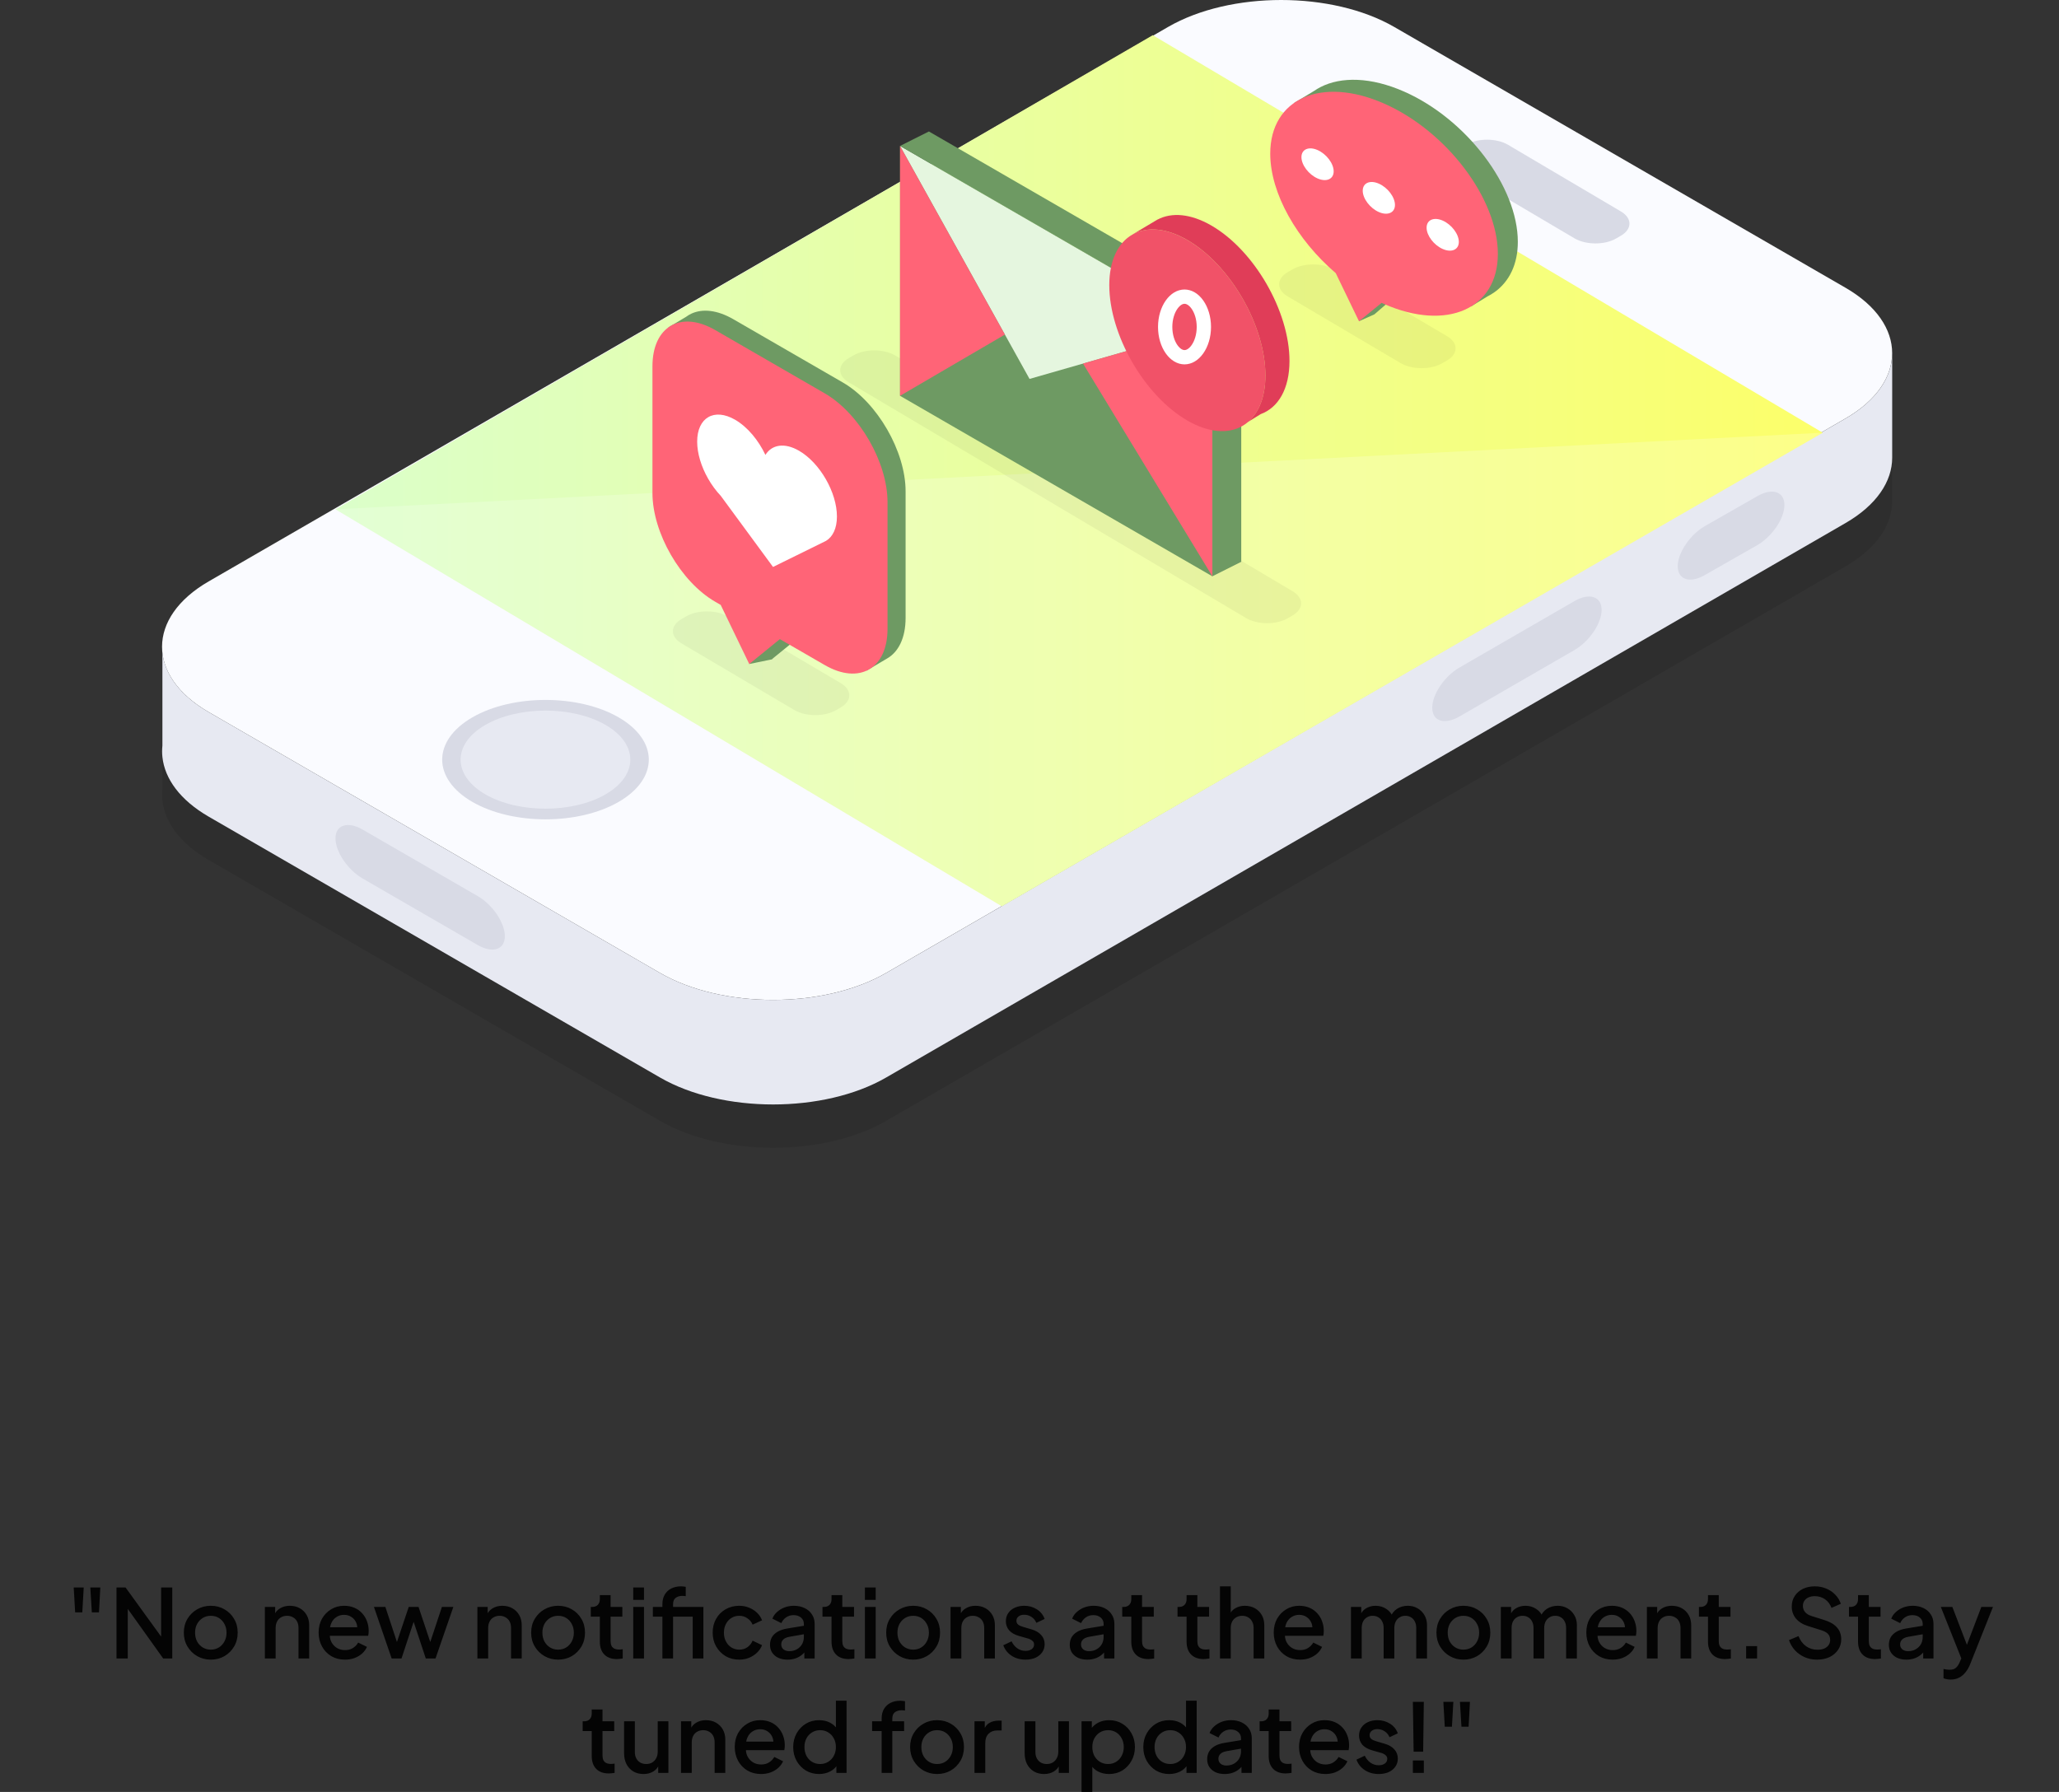 <svg width="432" height="376" viewBox="0 0 432 376" fill="none" xmlns="http://www.w3.org/2000/svg">
<rect x="0" y="0" width="432" height="376" fill="#333333" stroke="none"/>
<path opacity="0.1" d="M397.001 83.19C397.001 78.219 393.739 73.248 387.215 69.477L292.528 14.753C279.48 7.211 258.127 7.211 245.078 14.753L241.979 16.543L241.867 16.477L182.958 50.656L43.791 131.089C36.741 135.165 33.508 140.639 34.076 146.002C34.076 146 34.075 145.995 34.075 145.993V165.55C33.992 166.343 33.992 167.138 34.075 167.932V167.934C34.556 172.5 37.79 176.983 43.791 180.452L138.478 235.182C151.525 242.726 172.879 242.726 185.927 235.183L387.216 118.842C393.74 115.07 397.002 110.101 397.002 105.129L397.001 83.19ZM38.053 154.065C38.163 154.182 38.275 154.299 38.391 154.415C38.276 154.299 38.164 154.182 38.053 154.065ZM36.184 151.697C36.233 151.773 36.28 151.847 36.331 151.921C36.279 151.847 36.232 151.773 36.184 151.697ZM37.353 153.272C37.443 153.382 37.535 153.49 37.63 153.597C37.536 153.49 37.444 153.382 37.353 153.272ZM38.827 154.848C38.957 154.972 39.092 155.096 39.227 155.219C39.092 155.096 38.957 154.971 38.827 154.848ZM40.596 156.372C40.775 156.51 40.96 156.647 41.147 156.785C40.96 156.648 40.774 156.511 40.596 156.372ZM41.586 157.108C41.807 157.263 42.038 157.414 42.269 157.566C42.038 157.415 41.808 157.263 41.586 157.108Z" fill="#070707"/>
<path d="M43.786 149.419C30.738 141.876 30.738 129.535 43.786 121.994L245.073 5.656C258.121 -1.885 279.474 -1.885 292.524 5.656L387.21 60.381C400.258 67.923 400.258 80.264 387.21 87.806L185.922 204.15C172.873 211.69 151.519 211.69 138.472 204.147L43.786 149.419Z" fill="#FAFBFF"/>
<path d="M397.002 74.096C397.002 79.066 393.739 84.037 387.215 87.808L185.927 204.153C172.878 211.693 151.525 211.693 138.478 204.15L43.791 149.421C37.789 145.952 34.555 141.466 34.075 136.901V156.457C33.992 157.251 33.992 158.045 34.075 158.839V158.842C34.555 163.407 37.789 167.891 43.791 171.361L138.478 226.089C151.525 233.633 172.878 233.633 185.927 226.091L387.215 109.749C393.739 105.977 397.002 101.008 397.002 96.037V74.096Z" fill="#E7E9F2"/>
<path d="M70.389 106.871L241.867 7.382L382.432 90.794L210.205 190.163L70.389 106.871Z" fill="url(#paint0_linear_38_14132)"/>
<path d="M99.106 168.262C90.666 163.384 90.666 155.401 99.106 150.523C107.546 145.646 121.357 145.646 129.797 150.523C138.238 155.401 138.238 163.384 129.797 168.262C121.357 173.141 107.546 173.141 99.106 168.262Z" fill="#D8DAE5"/>
<path d="M101.836 166.679C94.904 162.669 94.904 156.114 101.836 152.107C108.77 148.102 120.115 148.102 127.049 152.107C133.981 156.114 133.981 162.669 127.049 166.679C120.115 170.688 108.77 170.688 101.836 166.679Z" fill="#E7E9F2"/>
<path d="M76.083 174.069C72.952 172.259 70.389 173.089 70.389 175.912C70.389 178.736 72.952 182.526 76.083 184.336L100.229 198.292C103.36 200.102 105.922 199.274 105.922 196.449C105.922 193.626 103.36 189.835 100.229 188.025L76.083 174.069Z" fill="#D8DAE5"/>
<path d="M330.34 126.126C333.473 124.316 336.035 125.145 336.035 127.969C336.035 130.792 333.473 134.584 330.34 136.394L306.194 150.349C303.064 152.16 300.502 151.329 300.502 148.506C300.502 145.682 303.064 141.892 306.194 140.081L330.34 126.126Z" fill="#D8DAE5"/>
<path d="M368.696 104.117C371.827 102.307 374.39 103.136 374.39 105.96C374.39 108.784 371.827 112.577 368.696 114.386L357.701 120.661C354.57 122.471 352.007 121.642 352.007 118.817C352.007 115.995 354.57 112.204 357.701 110.393L368.696 104.117Z" fill="#D8DAE5"/>
<path d="M316.402 30.382C314.008 28.969 310.082 28.951 307.676 30.343L306.677 30.919C304.271 32.311 304.26 34.605 306.654 36.018L330.341 50.006C332.736 51.42 336.661 51.438 339.067 50.047L340.066 49.47C342.473 48.079 342.484 45.785 340.089 44.372L316.402 30.382Z" fill="#D8DAE5"/>
<path opacity="0.2" d="M70.389 106.869L382.432 90.792L210.205 190.161L70.389 106.869Z" fill="white"/>
<path opacity="0.05" d="M152.72 129.357C150.327 127.943 146.4 127.926 143.994 129.318L142.995 129.894C140.588 131.285 140.578 133.58 142.971 134.994L166.659 148.982C169.053 150.397 172.98 150.414 175.386 149.024L176.385 148.446C178.792 147.055 178.802 144.76 176.408 143.348L152.72 129.357Z" fill="#070707"/>
<path d="M176.831 80.254L153.854 66.976C150.511 65.044 147.449 64.736 145.117 65.785C144.688 65.98 144.283 66.222 143.904 66.507L140.237 68.689L141.262 70.466C140.886 71.659 140.682 73.039 140.682 74.59V101.145C140.682 109.52 146.61 119.796 153.854 123.984L155.002 124.648L161.907 138.359L168.333 133.136L176.83 137.264C178.178 138.042 179.481 138.558 180.706 138.826L181.802 140.723L186.09 138.192C188.503 136.823 190.004 133.864 190.004 129.651V103.093C190.004 94.719 184.078 84.441 176.831 80.254Z" fill="#6E9A63"/>
<path d="M157.189 139.331L161.909 138.36L163.53 136.26L160.358 133.879L157.189 139.331Z" fill="#6E9A63"/>
<path d="M173.041 82.538L150.064 69.26C142.819 65.074 136.891 68.499 136.891 76.874V103.431C136.891 111.804 142.819 122.081 150.064 126.268L151.213 126.932L157.201 139.332L163.624 134.108L173.042 139.55C180.289 143.738 186.214 140.312 186.214 131.939V105.379C186.213 97.003 180.288 86.726 173.041 82.538Z" fill="#FF6477"/>
<path d="M175.597 108.376C175.597 103.317 172.017 97.107 167.64 94.577C164.587 92.812 161.924 93.291 160.593 95.456C159.138 92.372 156.827 89.573 154.23 88.072C149.853 85.542 146.273 87.612 146.273 92.671C146.273 95.157 147.141 97.92 148.541 100.388H148.539L148.541 100.391C149.297 101.725 150.208 102.97 151.223 104.042L162.188 118.963L172.919 113.681C173.046 113.625 173.174 113.568 173.293 113.498L173.305 113.491H173.302C174.719 112.646 175.597 110.878 175.597 108.376Z" fill="white"/>
<path opacity="0.05" d="M279.918 56.554C277.525 55.141 273.598 55.123 271.192 56.515L270.192 57.092C267.787 58.484 267.775 60.779 270.169 62.191L293.857 76.18C296.251 77.593 300.178 77.611 302.583 76.22L303.581 75.642C305.989 74.252 306 71.958 303.605 70.544L279.918 56.554Z" fill="#070707"/>
<path d="M318.456 50.746C318.457 39.183 307.71 24.99 294.576 19.207C287.652 16.157 281.394 16.033 277.024 18.29L277.023 18.288L277.011 18.296C276.578 18.52 276.165 18.771 275.771 19.043L271.482 21.623L272.411 22.69C271.311 24.616 270.699 26.971 270.699 29.718C270.699 38.097 276.341 47.855 284.445 54.796L286.22 58.96L285.129 67.407L288.366 65.958L294.068 61.026C294.238 61.104 294.407 61.185 294.576 61.262C299.506 63.432 304.097 64.121 307.912 63.522L308.605 64.32L312.087 62.198C312.632 61.919 313.149 61.606 313.633 61.255L313.647 61.247C316.661 59.052 318.456 55.469 318.456 50.746Z" fill="#6E9A63"/>
<path d="M290.389 21.726C277.256 15.943 266.511 20.673 266.511 32.239C266.511 40.619 272.154 50.378 280.258 57.317L285.131 67.41L289.881 63.546C290.05 63.623 290.218 63.705 290.389 63.781C303.522 69.563 314.266 64.831 314.266 53.267C314.269 41.704 303.522 27.511 290.389 21.726Z" fill="#FF6477"/>
<path d="M289.297 38.535C287.438 37.716 285.915 38.386 285.915 40.025C285.915 41.662 287.438 43.673 289.297 44.493C291.158 45.31 292.679 44.64 292.679 43.003C292.68 41.364 291.158 39.354 289.297 38.535Z" fill="white"/>
<path d="M276.437 31.483C274.578 30.664 273.056 31.334 273.056 32.972C273.056 34.611 274.578 36.621 276.437 37.44C278.298 38.259 279.818 37.589 279.818 35.95C279.821 34.312 278.299 32.302 276.437 31.483Z" fill="white"/>
<path d="M302.698 46.288C300.836 45.47 299.315 46.14 299.315 47.779C299.315 49.416 300.837 51.426 302.698 52.245C304.557 53.065 306.079 52.395 306.079 50.757C306.08 49.119 304.558 47.108 302.698 46.288Z" fill="white"/>
<path opacity="0.05" d="M187.827 74.591C185.434 73.178 181.506 73.16 179.1 74.552L178.101 75.129C175.695 76.521 175.684 78.815 178.078 80.228L261.448 129.69C263.841 131.105 267.767 131.123 270.174 129.732L271.171 129.154C273.579 127.763 273.59 125.469 271.194 124.055L187.827 74.591Z" fill="#070707"/>
<path d="M188.838 30.628V83.055L254.367 120.926V68.497L188.838 30.628Z" fill="#6E9A63"/>
<path d="M188.838 30.628L216.008 79.508L254.367 68.497L188.838 30.628Z" fill="#E5F6DF"/>
<path d="M188.838 83.055L210.836 70.203L188.838 30.628V83.055Z" fill="#FF6477"/>
<path d="M254.362 68.495V120.924L227.226 76.284L254.362 68.495Z" fill="#FF6477"/>
<path d="M188.834 30.622L194.897 27.588L260.426 65.457V117.885L254.364 120.921V68.491L188.834 30.622Z" fill="#6E9A63"/>
<path d="M249.121 50.367C240.109 45.157 232.739 49.417 232.739 59.834C232.739 70.251 240.109 83.035 249.121 88.243C258.129 93.45 265.502 89.189 265.502 78.774C265.502 68.358 258.131 55.575 249.121 50.367Z" fill="#F15268"/>
<path d="M237.351 49.355L237.358 49.364C237.398 49.338 237.435 49.306 237.476 49.281L237.351 49.355Z" fill="#E03D58"/>
<path d="M259.825 89.77L259.834 89.782L259.939 89.717C259.899 89.733 259.864 89.754 259.825 89.77Z" fill="#E03D58"/>
<path d="M254.165 47.325C249.8 44.801 245.828 44.517 242.884 46.063L242.877 46.051L242.763 46.12C242.63 46.192 242.504 46.272 242.376 46.351L237.597 49.208C240.562 47.525 244.634 47.77 249.114 50.36C258.123 55.569 265.495 68.352 265.495 78.768C265.495 83.274 264.11 86.623 261.815 88.556L264.51 86.894C268.187 85.54 270.548 81.622 270.548 75.733C270.548 65.319 263.177 52.535 254.165 47.325Z" fill="#E03D58"/>
<path d="M252.823 73.062C252.82 73.832 252.381 74.262 251.834 74.056L251.658 73.988L251.657 75.852C251.654 76.612 251.232 77.025 250.685 76.8C250.141 76.573 249.719 75.822 249.72 75.08L249.722 73.257L244.209 71.175L244.191 71.168L244.174 71.162C243.961 71.082 243.751 70.935 243.575 70.668C243.135 70.082 243.082 69.31 243.417 68.897L249.947 60.14C249.964 60.144 249.964 60.12 249.982 60.1C250 60.081 250.018 60.06 250.036 60.016C250.089 60.003 250.107 59.983 250.124 59.964C250.142 59.943 250.178 59.926 250.195 59.906C250.23 59.889 250.248 59.87 250.301 59.881C250.318 59.837 250.336 59.816 250.371 59.824C250.389 59.804 250.424 59.812 250.478 59.8C250.496 59.804 250.53 59.812 250.549 59.791C250.583 59.798 250.636 59.81 250.671 59.818C250.671 59.818 250.69 59.822 250.707 59.826C250.725 59.829 250.725 59.829 250.742 59.834C250.778 59.841 250.832 59.852 250.849 59.857C250.884 59.889 250.902 59.893 250.937 59.901C250.953 59.929 251.007 59.941 251.043 59.973C251.06 59.977 251.096 60.009 251.114 60.012C251.149 60.069 251.184 60.1 251.201 60.13C251.236 60.162 251.253 60.19 251.29 60.223C251.29 60.223 251.307 60.226 251.307 60.25C251.325 60.254 251.362 60.286 251.362 60.311C251.396 60.367 251.414 60.396 251.433 60.425C251.449 60.453 251.466 60.506 251.484 60.534C251.501 60.562 251.519 60.591 251.555 60.672C251.555 60.697 251.572 60.75 251.59 60.779C251.608 60.832 251.608 60.856 251.626 60.934C251.626 60.959 251.643 61.011 251.643 61.036C251.661 61.089 251.661 61.114 251.661 61.187C251.661 61.236 251.678 61.264 251.678 61.314C251.678 61.338 251.678 61.362 251.678 61.387L251.664 71.293L251.839 71.354C252.385 71.543 252.824 72.316 252.823 73.062ZM249.732 64.696L246.218 69.402L249.724 70.62L249.732 64.696Z" fill="#F15268"/>
<path d="M252.583 68.602C252.583 70.497 252.036 72.15 251.23 73.29C250.421 74.433 249.442 74.957 248.524 74.957C247.606 74.957 246.627 74.433 245.818 73.29C245.012 72.15 244.466 70.497 244.466 68.602C244.466 66.706 245.012 65.053 245.818 63.913C246.627 62.77 247.606 62.246 248.524 62.246C249.442 62.246 250.421 62.77 251.23 63.913C252.036 65.053 252.583 66.706 252.583 68.602Z" stroke="white" stroke-width="3"/>
<path d="M15.767 338.32L15.467 333.1H17.567L17.267 338.32H15.767ZM19.267 338.32L18.947 333.1H21.047L20.767 338.32H19.267ZM24.444 348V333.1H26.344L34.704 344.64L33.804 344.78V333.1H36.144V348H34.244L25.944 336.38L26.804 336.22V348H24.444ZM44.23 348.24C43.19 348.24 42.236 347.993 41.37 347.5C40.516 347.007 39.836 346.333 39.33 345.48C38.823 344.627 38.569 343.66 38.569 342.58C38.569 341.487 38.823 340.52 39.33 339.68C39.836 338.827 40.516 338.16 41.37 337.68C42.223 337.187 43.176 336.94 44.23 336.94C45.296 336.94 46.249 337.187 47.09 337.68C47.943 338.16 48.616 338.827 49.109 339.68C49.616 340.52 49.87 341.487 49.87 342.58C49.87 343.673 49.616 344.647 49.109 345.5C48.603 346.353 47.923 347.027 47.069 347.52C46.216 348 45.27 348.24 44.23 348.24ZM44.23 346.14C44.87 346.14 45.436 345.987 45.929 345.68C46.423 345.373 46.809 344.953 47.09 344.42C47.383 343.873 47.529 343.26 47.529 342.58C47.529 341.9 47.383 341.293 47.09 340.76C46.809 340.227 46.423 339.807 45.929 339.5C45.436 339.193 44.87 339.04 44.23 339.04C43.603 339.04 43.036 339.193 42.529 339.5C42.036 339.807 41.643 340.227 41.349 340.76C41.069 341.293 40.929 341.9 40.929 342.58C40.929 343.26 41.069 343.873 41.349 344.42C41.643 344.953 42.036 345.373 42.529 345.68C43.036 345.987 43.603 346.14 44.23 346.14ZM55.572 348V337.18H57.732V339.3L57.472 339.02C57.739 338.34 58.165 337.827 58.752 337.48C59.339 337.12 60.019 336.94 60.792 336.94C61.592 336.94 62.299 337.113 62.912 337.46C63.525 337.807 64.005 338.287 64.352 338.9C64.699 339.513 64.872 340.22 64.872 341.02V348H62.632V341.62C62.632 341.073 62.532 340.613 62.332 340.24C62.132 339.853 61.845 339.56 61.472 339.36C61.112 339.147 60.699 339.04 60.232 339.04C59.765 339.04 59.345 339.147 58.972 339.36C58.612 339.56 58.332 339.853 58.132 340.24C57.932 340.627 57.832 341.087 57.832 341.62V348H55.572ZM72.371 348.24C71.291 348.24 70.331 347.993 69.491 347.5C68.664 346.993 68.017 346.313 67.551 345.46C67.084 344.593 66.851 343.627 66.851 342.56C66.851 341.467 67.084 340.5 67.551 339.66C68.031 338.82 68.671 338.16 69.471 337.68C70.271 337.187 71.177 336.94 72.191 336.94C73.004 336.94 73.731 337.08 74.371 337.36C75.011 337.64 75.551 338.027 75.991 338.52C76.431 339 76.764 339.553 76.991 340.18C77.231 340.807 77.351 341.473 77.351 342.18C77.351 342.353 77.344 342.533 77.331 342.72C77.317 342.907 77.291 343.08 77.251 343.24H68.631V341.44H75.971L74.891 342.26C75.024 341.607 74.977 341.027 74.751 340.52C74.537 340 74.204 339.593 73.751 339.3C73.311 338.993 72.791 338.84 72.191 338.84C71.591 338.84 71.057 338.993 70.591 339.3C70.124 339.593 69.764 340.02 69.511 340.58C69.257 341.127 69.157 341.793 69.211 342.58C69.144 343.313 69.244 343.953 69.511 344.5C69.791 345.047 70.177 345.473 70.671 345.78C71.177 346.087 71.751 346.24 72.391 346.24C73.044 346.24 73.597 346.093 74.051 345.8C74.517 345.507 74.884 345.127 75.151 344.66L76.991 345.56C76.777 346.067 76.444 346.527 75.991 346.94C75.551 347.34 75.017 347.66 74.391 347.9C73.777 348.127 73.104 348.24 72.371 348.24ZM82.176 348L78.456 337.18H80.856L83.696 345.8H82.856L85.756 337.18H87.816L90.696 345.8H89.856L92.716 337.18H95.116L91.376 348H89.336L86.416 339.18H87.156L84.236 348H82.176ZM100.162 348V337.18H102.322V339.3L102.062 339.02C102.328 338.34 102.755 337.827 103.342 337.48C103.928 337.12 104.608 336.94 105.382 336.94C106.182 336.94 106.888 337.113 107.502 337.46C108.115 337.807 108.595 338.287 108.942 338.9C109.288 339.513 109.462 340.22 109.462 341.02V348H107.222V341.62C107.222 341.073 107.122 340.613 106.922 340.24C106.722 339.853 106.435 339.56 106.062 339.36C105.702 339.147 105.288 339.04 104.822 339.04C104.355 339.04 103.935 339.147 103.562 339.36C103.202 339.56 102.922 339.853 102.722 340.24C102.522 340.627 102.422 341.087 102.422 341.62V348H100.162ZM117.101 348.24C116.061 348.24 115.107 347.993 114.241 347.5C113.387 347.007 112.707 346.333 112.201 345.48C111.694 344.627 111.441 343.66 111.441 342.58C111.441 341.487 111.694 340.52 112.201 339.68C112.707 338.827 113.387 338.16 114.241 337.68C115.094 337.187 116.047 336.94 117.101 336.94C118.167 336.94 119.121 337.187 119.961 337.68C120.814 338.16 121.487 338.827 121.981 339.68C122.487 340.52 122.741 341.487 122.741 342.58C122.741 343.673 122.487 344.647 121.981 345.5C121.474 346.353 120.794 347.027 119.941 347.52C119.087 348 118.141 348.24 117.101 348.24ZM117.101 346.14C117.741 346.14 118.307 345.987 118.801 345.68C119.294 345.373 119.681 344.953 119.961 344.42C120.254 343.873 120.401 343.26 120.401 342.58C120.401 341.9 120.254 341.293 119.961 340.76C119.681 340.227 119.294 339.807 118.801 339.5C118.307 339.193 117.741 339.04 117.101 339.04C116.474 339.04 115.907 339.193 115.401 339.5C114.907 339.807 114.514 340.227 114.221 340.76C113.941 341.293 113.801 341.9 113.801 342.58C113.801 343.26 113.941 343.873 114.221 344.42C114.514 344.953 114.907 345.373 115.401 345.68C115.907 345.987 116.474 346.14 117.101 346.14ZM129.432 348.12C128.298 348.12 127.418 347.8 126.792 347.16C126.165 346.52 125.852 345.62 125.852 344.46V339.22H123.952V337.18H124.252C124.758 337.18 125.152 337.033 125.432 336.74C125.712 336.447 125.852 336.047 125.852 335.54V334.7H128.112V337.18H130.572V339.22H128.112V344.36C128.112 344.733 128.172 345.053 128.292 345.32C128.412 345.573 128.605 345.773 128.872 345.92C129.138 346.053 129.485 346.12 129.912 346.12C130.018 346.12 130.138 346.113 130.272 346.1C130.405 346.087 130.532 346.073 130.652 346.06V348C130.465 348.027 130.258 348.053 130.032 348.08C129.805 348.107 129.605 348.12 129.432 348.12ZM132.857 348V337.18H135.117V348H132.857ZM132.857 335.7V333.1H135.117V335.7H132.857ZM138.979 348V339.22H136.979V337.18H138.979V336.62C138.979 335.807 139.146 335.127 139.479 334.58C139.813 334.02 140.273 333.593 140.859 333.3C141.459 333.007 142.146 332.86 142.919 332.86C143.066 332.86 143.233 332.873 143.419 332.9C143.606 332.913 143.759 332.933 143.879 332.96V334.92C143.773 334.893 143.653 334.88 143.519 334.88C143.386 334.867 143.279 334.86 143.199 334.86C142.599 334.86 142.119 335 141.759 335.28C141.399 335.547 141.219 335.993 141.219 336.62V337.18H146.399V339.22H141.219V348H138.979ZM145.339 348V337.18H147.579V348H145.339ZM155.106 348.24C154.026 348.24 153.066 347.993 152.226 347.5C151.4 346.993 150.74 346.313 150.246 345.46C149.766 344.607 149.526 343.64 149.526 342.56C149.526 341.493 149.766 340.533 150.246 339.68C150.726 338.827 151.386 338.16 152.226 337.68C153.066 337.187 154.026 336.94 155.106 336.94C155.84 336.94 156.526 337.073 157.166 337.34C157.806 337.593 158.36 337.947 158.826 338.4C159.306 338.853 159.66 339.38 159.886 339.98L157.906 340.9C157.68 340.34 157.313 339.893 156.806 339.56C156.313 339.213 155.746 339.04 155.106 339.04C154.493 339.04 153.94 339.193 153.446 339.5C152.966 339.793 152.586 340.213 152.306 340.76C152.026 341.293 151.886 341.9 151.886 342.58C151.886 343.26 152.026 343.873 152.306 344.42C152.586 344.953 152.966 345.373 153.446 345.68C153.94 345.987 154.493 346.14 155.106 346.14C155.76 346.14 156.326 345.973 156.806 345.64C157.3 345.293 157.666 344.833 157.906 344.26L159.886 345.2C159.673 345.773 159.326 346.293 158.846 346.76C158.38 347.213 157.826 347.573 157.186 347.84C156.546 348.107 155.853 348.24 155.106 348.24ZM165.238 348.24C164.504 348.24 163.858 348.113 163.298 347.86C162.751 347.593 162.324 347.233 162.018 346.78C161.711 346.313 161.558 345.767 161.558 345.14C161.558 344.553 161.684 344.027 161.938 343.56C162.204 343.093 162.611 342.7 163.158 342.38C163.704 342.06 164.391 341.833 165.218 341.7L168.978 341.08V342.86L165.658 343.44C165.058 343.547 164.618 343.74 164.338 344.02C164.058 344.287 163.918 344.633 163.918 345.06C163.918 345.473 164.071 345.813 164.378 346.08C164.698 346.333 165.104 346.46 165.598 346.46C166.211 346.46 166.744 346.327 167.198 346.06C167.664 345.793 168.024 345.44 168.278 345C168.531 344.547 168.658 344.047 168.658 343.5V340.72C168.658 340.187 168.458 339.753 168.058 339.42C167.671 339.073 167.151 338.9 166.498 338.9C165.898 338.9 165.371 339.06 164.918 339.38C164.478 339.687 164.151 340.087 163.938 340.58L162.058 339.64C162.258 339.107 162.584 338.64 163.038 338.24C163.491 337.827 164.018 337.507 164.618 337.28C165.231 337.053 165.878 336.94 166.558 336.94C167.411 336.94 168.164 337.1 168.818 337.42C169.484 337.74 169.998 338.187 170.358 338.76C170.731 339.32 170.918 339.973 170.918 340.72V348H168.758V346.04L169.218 346.1C168.964 346.54 168.638 346.92 168.238 347.24C167.851 347.56 167.404 347.807 166.898 347.98C166.404 348.153 165.851 348.24 165.238 348.24ZM178.045 348.12C176.912 348.12 176.032 347.8 175.405 347.16C174.778 346.52 174.465 345.62 174.465 344.46V339.22H172.565V337.18H172.865C173.372 337.18 173.765 337.033 174.045 336.74C174.325 336.447 174.465 336.047 174.465 335.54V334.7H176.725V337.18H179.185V339.22H176.725V344.36C176.725 344.733 176.785 345.053 176.905 345.32C177.025 345.573 177.218 345.773 177.485 345.92C177.752 346.053 178.098 346.12 178.525 346.12C178.632 346.12 178.752 346.113 178.885 346.1C179.018 346.087 179.145 346.073 179.265 346.06V348C179.078 348.027 178.872 348.053 178.645 348.08C178.418 348.107 178.218 348.12 178.045 348.12ZM181.47 348V337.18H183.73V348H181.47ZM181.47 335.7V333.1H183.73V335.7H181.47ZM191.593 348.24C190.553 348.24 189.599 347.993 188.733 347.5C187.879 347.007 187.199 346.333 186.693 345.48C186.186 344.627 185.933 343.66 185.933 342.58C185.933 341.487 186.186 340.52 186.693 339.68C187.199 338.827 187.879 338.16 188.733 337.68C189.586 337.187 190.539 336.94 191.593 336.94C192.659 336.94 193.613 337.187 194.453 337.68C195.306 338.16 195.979 338.827 196.473 339.68C196.979 340.52 197.233 341.487 197.233 342.58C197.233 343.673 196.979 344.647 196.473 345.5C195.966 346.353 195.286 347.027 194.433 347.52C193.579 348 192.633 348.24 191.593 348.24ZM191.593 346.14C192.233 346.14 192.799 345.987 193.293 345.68C193.786 345.373 194.173 344.953 194.453 344.42C194.746 343.873 194.893 343.26 194.893 342.58C194.893 341.9 194.746 341.293 194.453 340.76C194.173 340.227 193.786 339.807 193.293 339.5C192.799 339.193 192.233 339.04 191.593 339.04C190.966 339.04 190.399 339.193 189.893 339.5C189.399 339.807 189.006 340.227 188.713 340.76C188.433 341.293 188.293 341.9 188.293 342.58C188.293 343.26 188.433 343.873 188.713 344.42C189.006 344.953 189.399 345.373 189.893 345.68C190.399 345.987 190.966 346.14 191.593 346.14ZM199.439 348V337.18H201.599V339.3L201.339 339.02C201.606 338.34 202.032 337.827 202.619 337.48C203.206 337.12 203.886 336.94 204.659 336.94C205.459 336.94 206.166 337.113 206.779 337.46C207.392 337.807 207.872 338.287 208.219 338.9C208.566 339.513 208.739 340.22 208.739 341.02V348H206.499V341.62C206.499 341.073 206.399 340.613 206.199 340.24C205.999 339.853 205.712 339.56 205.339 339.36C204.979 339.147 204.566 339.04 204.099 339.04C203.632 339.04 203.212 339.147 202.839 339.36C202.479 339.56 202.199 339.853 201.999 340.24C201.799 340.627 201.699 341.087 201.699 341.62V348H199.439ZM215.158 348.24C214.051 348.24 213.078 347.967 212.238 347.42C211.411 346.873 210.831 346.14 210.498 345.22L212.238 344.4C212.531 345.013 212.931 345.5 213.438 345.86C213.958 346.22 214.531 346.4 215.158 346.4C215.691 346.4 216.125 346.28 216.458 346.04C216.791 345.8 216.958 345.473 216.958 345.06C216.958 344.793 216.885 344.58 216.738 344.42C216.591 344.247 216.405 344.107 216.178 344C215.965 343.893 215.745 343.813 215.518 343.76L213.818 343.28C212.885 343.013 212.185 342.613 211.718 342.08C211.265 341.533 211.038 340.9 211.038 340.18C211.038 339.527 211.205 338.96 211.538 338.48C211.871 337.987 212.331 337.607 212.918 337.34C213.505 337.073 214.165 336.94 214.898 336.94C215.885 336.94 216.765 337.187 217.538 337.68C218.311 338.16 218.858 338.833 219.178 339.7L217.438 340.52C217.225 340 216.885 339.587 216.418 339.28C215.965 338.973 215.451 338.82 214.878 338.82C214.385 338.82 213.991 338.94 213.698 339.18C213.405 339.407 213.258 339.707 213.258 340.08C213.258 340.333 213.325 340.547 213.458 340.72C213.591 340.88 213.765 341.013 213.978 341.12C214.191 341.213 214.411 341.293 214.638 341.36L216.398 341.88C217.291 342.133 217.978 342.533 218.458 343.08C218.938 343.613 219.178 344.253 219.178 345C219.178 345.64 219.005 346.207 218.658 346.7C218.325 347.18 217.858 347.56 217.258 347.84C216.658 348.107 215.958 348.24 215.158 348.24ZM228.128 348.24C227.395 348.24 226.748 348.113 226.188 347.86C225.642 347.593 225.215 347.233 224.908 346.78C224.602 346.313 224.448 345.767 224.448 345.14C224.448 344.553 224.575 344.027 224.828 343.56C225.095 343.093 225.502 342.7 226.048 342.38C226.595 342.06 227.282 341.833 228.108 341.7L231.868 341.08V342.86L228.548 343.44C227.948 343.547 227.508 343.74 227.228 344.02C226.948 344.287 226.808 344.633 226.808 345.06C226.808 345.473 226.962 345.813 227.268 346.08C227.588 346.333 227.995 346.46 228.488 346.46C229.102 346.46 229.635 346.327 230.088 346.06C230.555 345.793 230.915 345.44 231.168 345C231.422 344.547 231.548 344.047 231.548 343.5V340.72C231.548 340.187 231.348 339.753 230.948 339.42C230.562 339.073 230.042 338.9 229.388 338.9C228.788 338.9 228.262 339.06 227.808 339.38C227.368 339.687 227.042 340.087 226.828 340.58L224.948 339.64C225.148 339.107 225.475 338.64 225.928 338.24C226.382 337.827 226.908 337.507 227.508 337.28C228.122 337.053 228.768 336.94 229.448 336.94C230.302 336.94 231.055 337.1 231.708 337.42C232.375 337.74 232.888 338.187 233.248 338.76C233.622 339.32 233.808 339.973 233.808 340.72V348H231.648V346.04L232.108 346.1C231.855 346.54 231.528 346.92 231.128 347.24C230.742 347.56 230.295 347.807 229.788 347.98C229.295 348.153 228.742 348.24 228.128 348.24ZM240.936 348.12C239.802 348.12 238.922 347.8 238.296 347.16C237.669 346.52 237.356 345.62 237.356 344.46V339.22H235.456V337.18H235.756C236.262 337.18 236.656 337.033 236.936 336.74C237.216 336.447 237.356 336.047 237.356 335.54V334.7H239.616V337.18H242.076V339.22H239.616V344.36C239.616 344.733 239.676 345.053 239.796 345.32C239.916 345.573 240.109 345.773 240.376 345.92C240.642 346.053 240.989 346.12 241.416 346.12C241.522 346.12 241.642 346.113 241.776 346.1C241.909 346.087 242.036 346.073 242.156 346.06V348C241.969 348.027 241.762 348.053 241.536 348.08C241.309 348.107 241.109 348.12 240.936 348.12ZM252.537 348.12C251.404 348.12 250.524 347.8 249.897 347.16C249.27 346.52 248.957 345.62 248.957 344.46V339.22H247.057V337.18H247.357C247.864 337.18 248.257 337.033 248.537 336.74C248.817 336.447 248.957 336.047 248.957 335.54V334.7H251.217V337.18H253.677V339.22H251.217V344.36C251.217 344.733 251.277 345.053 251.397 345.32C251.517 345.573 251.71 345.773 251.977 345.92C252.244 346.053 252.59 346.12 253.017 346.12C253.124 346.12 253.244 346.113 253.377 346.1C253.51 346.087 253.637 346.073 253.757 346.06V348C253.57 348.027 253.364 348.053 253.137 348.08C252.91 348.107 252.71 348.12 252.537 348.12ZM255.963 348V332.86H258.223V339.3L257.863 339.02C258.129 338.34 258.556 337.827 259.143 337.48C259.729 337.12 260.409 336.94 261.183 336.94C261.983 336.94 262.689 337.113 263.303 337.46C263.916 337.807 264.396 338.287 264.743 338.9C265.089 339.513 265.263 340.213 265.263 341V348H263.023V341.62C263.023 341.073 262.916 340.613 262.703 340.24C262.503 339.853 262.223 339.56 261.863 339.36C261.503 339.147 261.089 339.04 260.623 339.04C260.169 339.04 259.756 339.147 259.383 339.36C259.023 339.56 258.736 339.853 258.523 340.24C258.323 340.627 258.223 341.087 258.223 341.62V348H255.963ZM272.761 348.24C271.681 348.24 270.721 347.993 269.881 347.5C269.055 346.993 268.408 346.313 267.941 345.46C267.475 344.593 267.241 343.627 267.241 342.56C267.241 341.467 267.475 340.5 267.941 339.66C268.421 338.82 269.061 338.16 269.861 337.68C270.661 337.187 271.568 336.94 272.581 336.94C273.395 336.94 274.121 337.08 274.761 337.36C275.401 337.64 275.941 338.027 276.381 338.52C276.821 339 277.155 339.553 277.381 340.18C277.621 340.807 277.741 341.473 277.741 342.18C277.741 342.353 277.735 342.533 277.721 342.72C277.708 342.907 277.681 343.08 277.641 343.24H269.021V341.44H276.361L275.281 342.26C275.415 341.607 275.368 341.027 275.141 340.52C274.928 340 274.595 339.593 274.141 339.3C273.701 338.993 273.181 338.84 272.581 338.84C271.981 338.84 271.448 338.993 270.981 339.3C270.515 339.593 270.155 340.02 269.901 340.58C269.648 341.127 269.548 341.793 269.601 342.58C269.535 343.313 269.635 343.953 269.901 344.5C270.181 345.047 270.568 345.473 271.061 345.78C271.568 346.087 272.141 346.24 272.781 346.24C273.435 346.24 273.988 346.093 274.441 345.8C274.908 345.507 275.275 345.127 275.541 344.66L277.381 345.56C277.168 346.067 276.835 346.527 276.381 346.94C275.941 347.34 275.408 347.66 274.781 347.9C274.168 348.127 273.495 348.24 272.761 348.24ZM283.443 348V337.18H285.603V339.52L285.323 339.16C285.55 338.427 285.963 337.873 286.563 337.5C287.163 337.127 287.85 336.94 288.623 336.94C289.49 336.94 290.256 337.173 290.923 337.64C291.603 338.093 292.056 338.7 292.283 339.46L291.643 339.52C291.963 338.653 292.45 338.007 293.103 337.58C293.77 337.153 294.53 336.94 295.383 336.94C296.13 336.94 296.803 337.113 297.403 337.46C298.016 337.807 298.503 338.287 298.863 338.9C299.223 339.513 299.403 340.213 299.403 341V348H297.143V341.62C297.143 341.073 297.043 340.613 296.843 340.24C296.656 339.853 296.39 339.56 296.043 339.36C295.71 339.147 295.316 339.04 294.863 339.04C294.41 339.04 294.01 339.147 293.663 339.36C293.316 339.56 293.043 339.853 292.843 340.24C292.643 340.627 292.543 341.087 292.543 341.62V348H290.303V341.62C290.303 341.073 290.203 340.613 290.003 340.24C289.816 339.853 289.55 339.56 289.203 339.36C288.87 339.147 288.47 339.04 288.003 339.04C287.55 339.04 287.15 339.147 286.803 339.36C286.456 339.56 286.183 339.853 285.983 340.24C285.796 340.627 285.703 341.087 285.703 341.62V348H283.443ZM307.042 348.24C306.002 348.24 305.049 347.993 304.182 347.5C303.329 347.007 302.649 346.333 302.142 345.48C301.635 344.627 301.382 343.66 301.382 342.58C301.382 341.487 301.635 340.52 302.142 339.68C302.649 338.827 303.329 338.16 304.182 337.68C305.035 337.187 305.989 336.94 307.042 336.94C308.109 336.94 309.062 337.187 309.902 337.68C310.755 338.16 311.429 338.827 311.922 339.68C312.429 340.52 312.682 341.487 312.682 342.58C312.682 343.673 312.429 344.647 311.922 345.5C311.415 346.353 310.735 347.027 309.882 347.52C309.029 348 308.082 348.24 307.042 348.24ZM307.042 346.14C307.682 346.14 308.249 345.987 308.742 345.68C309.235 345.373 309.622 344.953 309.902 344.42C310.195 343.873 310.342 343.26 310.342 342.58C310.342 341.9 310.195 341.293 309.902 340.76C309.622 340.227 309.235 339.807 308.742 339.5C308.249 339.193 307.682 339.04 307.042 339.04C306.415 339.04 305.849 339.193 305.342 339.5C304.849 339.807 304.455 340.227 304.162 340.76C303.882 341.293 303.742 341.9 303.742 342.58C303.742 343.26 303.882 343.873 304.162 344.42C304.455 344.953 304.849 345.373 305.342 345.68C305.849 345.987 306.415 346.14 307.042 346.14ZM314.888 348V337.18H317.048V339.52L316.768 339.16C316.995 338.427 317.408 337.873 318.008 337.5C318.608 337.127 319.295 336.94 320.068 336.94C320.935 336.94 321.702 337.173 322.368 337.64C323.048 338.093 323.502 338.7 323.728 339.46L323.088 339.52C323.408 338.653 323.895 338.007 324.548 337.58C325.215 337.153 325.975 336.94 326.828 336.94C327.575 336.94 328.248 337.113 328.848 337.46C329.462 337.807 329.948 338.287 330.308 338.9C330.668 339.513 330.848 340.213 330.848 341V348H328.588V341.62C328.588 341.073 328.488 340.613 328.288 340.24C328.102 339.853 327.835 339.56 327.488 339.36C327.155 339.147 326.762 339.04 326.308 339.04C325.855 339.04 325.455 339.147 325.108 339.36C324.762 339.56 324.488 339.853 324.288 340.24C324.088 340.627 323.988 341.087 323.988 341.62V348H321.748V341.62C321.748 341.073 321.648 340.613 321.448 340.24C321.262 339.853 320.995 339.56 320.648 339.36C320.315 339.147 319.915 339.04 319.448 339.04C318.995 339.04 318.595 339.147 318.248 339.36C317.902 339.56 317.628 339.853 317.428 340.24C317.242 340.627 317.148 341.087 317.148 341.62V348H314.888ZM338.347 348.24C337.267 348.24 336.307 347.993 335.467 347.5C334.641 346.993 333.994 346.313 333.527 345.46C333.061 344.593 332.827 343.627 332.827 342.56C332.827 341.467 333.061 340.5 333.527 339.66C334.007 338.82 334.647 338.16 335.447 337.68C336.247 337.187 337.154 336.94 338.167 336.94C338.981 336.94 339.707 337.08 340.347 337.36C340.987 337.64 341.527 338.027 341.967 338.52C342.407 339 342.741 339.553 342.967 340.18C343.207 340.807 343.327 341.473 343.327 342.18C343.327 342.353 343.321 342.533 343.307 342.72C343.294 342.907 343.267 343.08 343.227 343.24H334.607V341.44H341.947L340.867 342.26C341.001 341.607 340.954 341.027 340.727 340.52C340.514 340 340.181 339.593 339.727 339.3C339.287 338.993 338.767 338.84 338.167 338.84C337.567 338.84 337.034 338.993 336.567 339.3C336.101 339.593 335.741 340.02 335.487 340.58C335.234 341.127 335.134 341.793 335.187 342.58C335.121 343.313 335.221 343.953 335.487 344.5C335.767 345.047 336.154 345.473 336.647 345.78C337.154 346.087 337.727 346.24 338.367 346.24C339.021 346.24 339.574 346.093 340.027 345.8C340.494 345.507 340.861 345.127 341.127 344.66L342.967 345.56C342.754 346.067 342.421 346.527 341.967 346.94C341.527 347.34 340.994 347.66 340.367 347.9C339.754 348.127 339.081 348.24 338.347 348.24ZM345.533 348V337.18H347.693V339.3L347.433 339.02C347.7 338.34 348.126 337.827 348.713 337.48C349.3 337.12 349.98 336.94 350.753 336.94C351.553 336.94 352.26 337.113 352.873 337.46C353.486 337.807 353.966 338.287 354.313 338.9C354.66 339.513 354.833 340.22 354.833 341.02V348H352.593V341.62C352.593 341.073 352.493 340.613 352.293 340.24C352.093 339.853 351.806 339.56 351.433 339.36C351.073 339.147 350.66 339.04 350.193 339.04C349.726 339.04 349.306 339.147 348.933 339.36C348.573 339.56 348.293 339.853 348.093 340.24C347.893 340.627 347.793 341.087 347.793 341.62V348H345.533ZM361.932 348.12C360.798 348.12 359.918 347.8 359.292 347.16C358.665 346.52 358.352 345.62 358.352 344.46V339.22H356.452V337.18H356.752C357.258 337.18 357.652 337.033 357.932 336.74C358.212 336.447 358.352 336.047 358.352 335.54V334.7H360.612V337.18H363.072V339.22H360.612V344.36C360.612 344.733 360.672 345.053 360.792 345.32C360.912 345.573 361.105 345.773 361.372 345.92C361.638 346.053 361.985 346.12 362.412 346.12C362.518 346.12 362.638 346.113 362.772 346.1C362.905 346.087 363.032 346.073 363.152 346.06V348C362.965 348.027 362.758 348.053 362.532 348.08C362.305 348.107 362.105 348.12 361.932 348.12ZM366.357 348V345.4H368.657V348H366.357ZM381.227 348.24C380.293 348.24 379.427 348.067 378.627 347.72C377.827 347.36 377.147 346.873 376.587 346.26C376.027 345.647 375.613 344.94 375.347 344.14L377.347 343.3C377.707 344.22 378.233 344.927 378.927 345.42C379.62 345.913 380.42 346.16 381.327 346.16C381.86 346.16 382.327 346.08 382.727 345.92C383.127 345.747 383.433 345.507 383.647 345.2C383.873 344.893 383.987 344.54 383.987 344.14C383.987 343.593 383.833 343.16 383.527 342.84C383.22 342.52 382.767 342.267 382.167 342.08L379.367 341.2C378.247 340.853 377.393 340.327 376.807 339.62C376.22 338.9 375.927 338.06 375.927 337.1C375.927 336.26 376.133 335.527 376.547 334.9C376.96 334.26 377.527 333.76 378.247 333.4C378.98 333.04 379.813 332.86 380.747 332.86C381.64 332.86 382.453 333.02 383.187 333.34C383.92 333.647 384.547 334.073 385.067 334.62C385.6 335.167 385.987 335.8 386.227 336.52L384.267 337.38C383.973 336.593 383.513 335.987 382.887 335.56C382.273 335.133 381.56 334.92 380.747 334.92C380.253 334.92 379.82 335.007 379.447 335.18C379.073 335.34 378.78 335.58 378.567 335.9C378.367 336.207 378.267 336.567 378.267 336.98C378.267 337.46 378.42 337.887 378.727 338.26C379.033 338.633 379.5 338.913 380.127 339.1L382.727 339.92C383.913 340.28 384.807 340.8 385.407 341.48C386.007 342.147 386.307 342.98 386.307 343.98C386.307 344.807 386.087 345.54 385.647 346.18C385.22 346.82 384.627 347.327 383.867 347.7C383.107 348.06 382.227 348.24 381.227 348.24ZM393.416 348.12C392.283 348.12 391.403 347.8 390.776 347.16C390.149 346.52 389.836 345.62 389.836 344.46V339.22H387.936V337.18H388.236C388.743 337.18 389.136 337.033 389.416 336.74C389.696 336.447 389.836 336.047 389.836 335.54V334.7H392.096V337.18H394.556V339.22H392.096V344.36C392.096 344.733 392.156 345.053 392.276 345.32C392.396 345.573 392.589 345.773 392.856 345.92C393.123 346.053 393.469 346.12 393.896 346.12C394.003 346.12 394.123 346.113 394.256 346.1C394.389 346.087 394.516 346.073 394.636 346.06V348C394.449 348.027 394.243 348.053 394.016 348.08C393.789 348.107 393.589 348.12 393.416 348.12ZM399.984 348.24C399.25 348.24 398.604 348.113 398.044 347.86C397.497 347.593 397.07 347.233 396.764 346.78C396.457 346.313 396.304 345.767 396.304 345.14C396.304 344.553 396.43 344.027 396.684 343.56C396.95 343.093 397.357 342.7 397.904 342.38C398.45 342.06 399.137 341.833 399.964 341.7L403.724 341.08V342.86L400.404 343.44C399.804 343.547 399.364 343.74 399.084 344.02C398.804 344.287 398.664 344.633 398.664 345.06C398.664 345.473 398.817 345.813 399.124 346.08C399.444 346.333 399.85 346.46 400.344 346.46C400.957 346.46 401.49 346.327 401.944 346.06C402.41 345.793 402.77 345.44 403.024 345C403.277 344.547 403.404 344.047 403.404 343.5V340.72C403.404 340.187 403.204 339.753 402.804 339.42C402.417 339.073 401.897 338.9 401.244 338.9C400.644 338.9 400.117 339.06 399.664 339.38C399.224 339.687 398.897 340.087 398.684 340.58L396.804 339.64C397.004 339.107 397.33 338.64 397.784 338.24C398.237 337.827 398.764 337.507 399.364 337.28C399.977 337.053 400.624 336.94 401.304 336.94C402.157 336.94 402.91 337.1 403.564 337.42C404.23 337.74 404.744 338.187 405.104 338.76C405.477 339.32 405.664 339.973 405.664 340.72V348H403.504V346.04L403.964 346.1C403.71 346.54 403.384 346.92 402.984 347.24C402.597 347.56 402.15 347.807 401.644 347.98C401.15 348.153 400.597 348.24 399.984 348.24ZM409.266 352.42C409 352.42 408.733 352.393 408.466 352.34C408.213 352.3 407.98 352.233 407.766 352.14V350.2C407.926 350.24 408.12 350.273 408.346 350.3C408.573 350.34 408.793 350.36 409.006 350.36C409.633 350.36 410.093 350.22 410.386 349.94C410.693 349.673 410.966 349.253 411.206 348.68L411.926 347.04L411.886 348.94L407.206 337.18H409.626L413.086 346.2H412.266L415.706 337.18H418.146L413.366 349.18C413.113 349.82 412.793 350.38 412.406 350.86C412.033 351.353 411.586 351.733 411.066 352C410.56 352.28 409.96 352.42 409.266 352.42ZM127.732 372.12C126.599 372.12 125.719 371.8 125.092 371.16C124.466 370.52 124.152 369.62 124.152 368.46V363.22H122.252V361.18H122.552C123.059 361.18 123.452 361.033 123.732 360.74C124.012 360.447 124.152 360.047 124.152 359.54V358.7H126.412V361.18H128.872V363.22H126.412V368.36C126.412 368.733 126.472 369.053 126.592 369.32C126.712 369.573 126.906 369.773 127.172 369.92C127.439 370.053 127.786 370.12 128.212 370.12C128.319 370.12 128.439 370.113 128.572 370.1C128.706 370.087 128.832 370.073 128.952 370.06V372C128.766 372.027 128.559 372.053 128.332 372.08C128.106 372.107 127.906 372.12 127.732 372.12ZM135.018 372.24C134.205 372.24 133.491 372.06 132.878 371.7C132.265 371.327 131.785 370.813 131.438 370.16C131.105 369.493 130.938 368.727 130.938 367.86V361.18H133.198V367.66C133.198 368.153 133.298 368.587 133.498 368.96C133.698 369.333 133.978 369.627 134.338 369.84C134.698 370.04 135.111 370.14 135.578 370.14C136.058 370.14 136.478 370.033 136.838 369.82C137.198 369.607 137.478 369.307 137.678 368.92C137.891 368.533 137.998 368.08 137.998 367.56V361.18H140.238V372H138.098V369.88L138.338 370.16C138.085 370.827 137.665 371.34 137.078 371.7C136.491 372.06 135.805 372.24 135.018 372.24ZM142.877 372V361.18H145.037V363.3L144.777 363.02C145.043 362.34 145.47 361.827 146.057 361.48C146.643 361.12 147.323 360.94 148.097 360.94C148.897 360.94 149.603 361.113 150.217 361.46C150.83 361.807 151.31 362.287 151.657 362.9C152.003 363.513 152.177 364.22 152.177 365.02V372H149.937V365.62C149.937 365.073 149.837 364.613 149.637 364.24C149.437 363.853 149.15 363.56 148.777 363.36C148.417 363.147 148.003 363.04 147.537 363.04C147.07 363.04 146.65 363.147 146.277 363.36C145.917 363.56 145.637 363.853 145.437 364.24C145.237 364.627 145.137 365.087 145.137 365.62V372H142.877ZM159.675 372.24C158.595 372.24 157.635 371.993 156.795 371.5C155.969 370.993 155.322 370.313 154.855 369.46C154.389 368.593 154.155 367.627 154.155 366.56C154.155 365.467 154.389 364.5 154.855 363.66C155.335 362.82 155.975 362.16 156.775 361.68C157.575 361.187 158.482 360.94 159.495 360.94C160.309 360.94 161.035 361.08 161.675 361.36C162.315 361.64 162.855 362.027 163.295 362.52C163.735 363 164.069 363.553 164.295 364.18C164.535 364.807 164.655 365.473 164.655 366.18C164.655 366.353 164.649 366.533 164.635 366.72C164.622 366.907 164.595 367.08 164.555 367.24H155.935V365.44H163.275L162.195 366.26C162.329 365.607 162.282 365.027 162.055 364.52C161.842 364 161.509 363.593 161.055 363.3C160.615 362.993 160.095 362.84 159.495 362.84C158.895 362.84 158.362 362.993 157.895 363.3C157.429 363.593 157.069 364.02 156.815 364.58C156.562 365.127 156.462 365.793 156.515 366.58C156.449 367.313 156.549 367.953 156.815 368.5C157.095 369.047 157.482 369.473 157.975 369.78C158.482 370.087 159.055 370.24 159.695 370.24C160.349 370.24 160.902 370.093 161.355 369.8C161.822 369.507 162.189 369.127 162.455 368.66L164.295 369.56C164.082 370.067 163.749 370.527 163.295 370.94C162.855 371.34 162.322 371.66 161.695 371.9C161.082 372.127 160.409 372.24 159.675 372.24ZM171.861 372.24C170.821 372.24 169.888 371.993 169.061 371.5C168.248 370.993 167.601 370.313 167.121 369.46C166.654 368.607 166.421 367.647 166.421 366.58C166.421 365.513 166.661 364.553 167.141 363.7C167.621 362.847 168.268 362.173 169.081 361.68C169.894 361.187 170.814 360.94 171.841 360.94C172.708 360.94 173.474 361.113 174.141 361.46C174.808 361.807 175.334 362.287 175.721 362.9L175.381 363.42V356.86H177.621V372H175.481V369.8L175.741 370.22C175.368 370.873 174.834 371.373 174.141 371.72C173.448 372.067 172.688 372.24 171.861 372.24ZM172.081 370.14C172.708 370.14 173.268 369.987 173.761 369.68C174.268 369.373 174.661 368.953 174.941 368.42C175.234 367.873 175.381 367.26 175.381 366.58C175.381 365.9 175.234 365.293 174.941 364.76C174.661 364.227 174.268 363.807 173.761 363.5C173.268 363.193 172.708 363.04 172.081 363.04C171.454 363.04 170.888 363.193 170.381 363.5C169.874 363.807 169.481 364.227 169.201 364.76C168.921 365.293 168.781 365.9 168.781 366.58C168.781 367.26 168.921 367.873 169.201 368.42C169.481 368.953 169.868 369.373 170.361 369.68C170.868 369.987 171.441 370.14 172.081 370.14ZM184.976 372V363.22H182.976V361.18H184.976V360.62C184.976 359.807 185.142 359.127 185.476 358.58C185.809 358.02 186.269 357.593 186.856 357.3C187.456 357.007 188.142 356.86 188.916 356.86C189.062 356.86 189.229 356.873 189.416 356.9C189.602 356.913 189.756 356.933 189.876 356.96V358.92C189.769 358.893 189.649 358.88 189.516 358.88C189.382 358.867 189.276 358.86 189.196 358.86C188.596 358.86 188.116 359 187.756 359.28C187.396 359.547 187.216 359.993 187.216 360.62V361.18H189.696V363.22H187.216V372H184.976ZM196.612 372.24C195.572 372.24 194.619 371.993 193.752 371.5C192.899 371.007 192.219 370.333 191.712 369.48C191.206 368.627 190.952 367.66 190.952 366.58C190.952 365.487 191.206 364.52 191.712 363.68C192.219 362.827 192.899 362.16 193.752 361.68C194.606 361.187 195.559 360.94 196.612 360.94C197.679 360.94 198.632 361.187 199.472 361.68C200.326 362.16 200.999 362.827 201.492 363.68C201.999 364.52 202.252 365.487 202.252 366.58C202.252 367.673 201.999 368.647 201.492 369.5C200.986 370.353 200.306 371.027 199.452 371.52C198.599 372 197.652 372.24 196.612 372.24ZM196.612 370.14C197.252 370.14 197.819 369.987 198.312 369.68C198.806 369.373 199.192 368.953 199.472 368.42C199.766 367.873 199.912 367.26 199.912 366.58C199.912 365.9 199.766 365.293 199.472 364.76C199.192 364.227 198.806 363.807 198.312 363.5C197.819 363.193 197.252 363.04 196.612 363.04C195.986 363.04 195.419 363.193 194.912 363.5C194.419 363.807 194.026 364.227 193.732 364.76C193.452 365.293 193.312 365.9 193.312 366.58C193.312 367.26 193.452 367.873 193.732 368.42C194.026 368.953 194.419 369.373 194.912 369.68C195.419 369.987 195.986 370.14 196.612 370.14ZM204.459 372V361.18H206.619V363.36L206.419 363.04C206.659 362.333 207.045 361.827 207.579 361.52C208.112 361.2 208.752 361.04 209.499 361.04H210.159V363.1H209.219C208.472 363.1 207.865 363.333 207.399 363.8C206.945 364.253 206.719 364.907 206.719 365.76V372H204.459ZM219.061 372.24C218.248 372.24 217.534 372.06 216.921 371.7C216.308 371.327 215.828 370.813 215.481 370.16C215.148 369.493 214.981 368.727 214.981 367.86V361.18H217.241V367.66C217.241 368.153 217.341 368.587 217.541 368.96C217.741 369.333 218.021 369.627 218.381 369.84C218.741 370.04 219.154 370.14 219.621 370.14C220.101 370.14 220.521 370.033 220.881 369.82C221.241 369.607 221.521 369.307 221.721 368.92C221.934 368.533 222.041 368.08 222.041 367.56V361.18H224.281V372H222.141V369.88L222.381 370.16C222.128 370.827 221.708 371.34 221.121 371.7C220.534 372.06 219.848 372.24 219.061 372.24ZM226.92 376V361.18H229.08V363.42L228.82 362.9C229.22 362.287 229.753 361.807 230.42 361.46C231.086 361.113 231.846 360.94 232.7 360.94C233.726 360.94 234.646 361.187 235.46 361.68C236.286 362.173 236.933 362.847 237.4 363.7C237.88 364.553 238.12 365.513 238.12 366.58C238.12 367.647 237.88 368.607 237.4 369.46C236.933 370.313 236.293 370.993 235.48 371.5C234.666 371.993 233.74 372.24 232.7 372.24C231.86 372.24 231.093 372.067 230.4 371.72C229.72 371.373 229.193 370.873 228.82 370.22L229.18 369.8V376H226.92ZM232.48 370.14C233.12 370.14 233.686 369.987 234.18 369.68C234.673 369.373 235.06 368.953 235.34 368.42C235.633 367.873 235.78 367.26 235.78 366.58C235.78 365.9 235.633 365.293 235.34 364.76C235.06 364.227 234.673 363.807 234.18 363.5C233.686 363.193 233.12 363.04 232.48 363.04C231.853 363.04 231.286 363.193 230.78 363.5C230.286 363.807 229.893 364.227 229.6 364.76C229.32 365.293 229.18 365.9 229.18 366.58C229.18 367.26 229.32 367.873 229.6 368.42C229.893 368.953 230.286 369.373 230.78 369.68C231.286 369.987 231.853 370.14 232.48 370.14ZM245.318 372.24C244.278 372.24 243.345 371.993 242.518 371.5C241.705 370.993 241.058 370.313 240.578 369.46C240.111 368.607 239.878 367.647 239.878 366.58C239.878 365.513 240.118 364.553 240.598 363.7C241.078 362.847 241.725 362.173 242.538 361.68C243.351 361.187 244.271 360.94 245.298 360.94C246.165 360.94 246.931 361.113 247.598 361.46C248.265 361.807 248.791 362.287 249.178 362.9L248.838 363.42V356.86H251.078V372H248.938V369.8L249.198 370.22C248.825 370.873 248.291 371.373 247.598 371.72C246.905 372.067 246.145 372.24 245.318 372.24ZM245.538 370.14C246.165 370.14 246.725 369.987 247.218 369.68C247.725 369.373 248.118 368.953 248.398 368.42C248.691 367.873 248.838 367.26 248.838 366.58C248.838 365.9 248.691 365.293 248.398 364.76C248.118 364.227 247.725 363.807 247.218 363.5C246.725 363.193 246.165 363.04 245.538 363.04C244.911 363.04 244.345 363.193 243.838 363.5C243.331 363.807 242.938 364.227 242.658 364.76C242.378 365.293 242.238 365.9 242.238 366.58C242.238 367.26 242.378 367.873 242.658 368.42C242.938 368.953 243.325 369.373 243.818 369.68C244.325 369.987 244.898 370.14 245.538 370.14ZM256.956 372.24C256.223 372.24 255.576 372.113 255.016 371.86C254.47 371.593 254.043 371.233 253.736 370.78C253.43 370.313 253.276 369.767 253.276 369.14C253.276 368.553 253.403 368.027 253.656 367.56C253.923 367.093 254.33 366.7 254.876 366.38C255.423 366.06 256.11 365.833 256.936 365.7L260.696 365.08V366.86L257.376 367.44C256.776 367.547 256.336 367.74 256.056 368.02C255.776 368.287 255.636 368.633 255.636 369.06C255.636 369.473 255.79 369.813 256.096 370.08C256.416 370.333 256.823 370.46 257.316 370.46C257.93 370.46 258.463 370.327 258.916 370.06C259.383 369.793 259.743 369.44 259.996 369C260.25 368.547 260.376 368.047 260.376 367.5V364.72C260.376 364.187 260.176 363.753 259.776 363.42C259.39 363.073 258.87 362.9 258.216 362.9C257.616 362.9 257.09 363.06 256.636 363.38C256.196 363.687 255.87 364.087 255.656 364.58L253.776 363.64C253.976 363.107 254.303 362.64 254.756 362.24C255.21 361.827 255.736 361.507 256.336 361.28C256.95 361.053 257.596 360.94 258.276 360.94C259.13 360.94 259.883 361.1 260.536 361.42C261.203 361.74 261.716 362.187 262.076 362.76C262.45 363.32 262.636 363.973 262.636 364.72V372H260.476V370.04L260.936 370.1C260.683 370.54 260.356 370.92 259.956 371.24C259.57 371.56 259.123 371.807 258.616 371.98C258.123 372.153 257.57 372.24 256.956 372.24ZM269.764 372.12C268.63 372.12 267.75 371.8 267.124 371.16C266.497 370.52 266.184 369.62 266.184 368.46V363.22H264.284V361.18H264.584C265.09 361.18 265.484 361.033 265.764 360.74C266.044 360.447 266.184 360.047 266.184 359.54V358.7H268.444V361.18H270.904V363.22H268.444V368.36C268.444 368.733 268.504 369.053 268.624 369.32C268.744 369.573 268.937 369.773 269.204 369.92C269.47 370.053 269.817 370.12 270.244 370.12C270.35 370.12 270.47 370.113 270.604 370.1C270.737 370.087 270.864 370.073 270.984 370.06V372C270.797 372.027 270.59 372.053 270.364 372.08C270.137 372.107 269.937 372.12 269.764 372.12ZM278.074 372.24C276.994 372.24 276.034 371.993 275.194 371.5C274.367 370.993 273.72 370.313 273.254 369.46C272.787 368.593 272.554 367.627 272.554 366.56C272.554 365.467 272.787 364.5 273.254 363.66C273.734 362.82 274.374 362.16 275.174 361.68C275.974 361.187 276.88 360.94 277.894 360.94C278.707 360.94 279.434 361.08 280.074 361.36C280.714 361.64 281.254 362.027 281.694 362.52C282.134 363 282.467 363.553 282.694 364.18C282.934 364.807 283.054 365.473 283.054 366.18C283.054 366.353 283.047 366.533 283.034 366.72C283.02 366.907 282.994 367.08 282.954 367.24H274.334V365.44H281.674L280.594 366.26C280.727 365.607 280.68 365.027 280.454 364.52C280.24 364 279.907 363.593 279.454 363.3C279.014 362.993 278.494 362.84 277.894 362.84C277.294 362.84 276.76 362.993 276.294 363.3C275.827 363.593 275.467 364.02 275.214 364.58C274.96 365.127 274.86 365.793 274.914 366.58C274.847 367.313 274.947 367.953 275.214 368.5C275.494 369.047 275.88 369.473 276.374 369.78C276.88 370.087 277.454 370.24 278.094 370.24C278.747 370.24 279.3 370.093 279.754 369.8C280.22 369.507 280.587 369.127 280.854 368.66L282.694 369.56C282.48 370.067 282.147 370.527 281.694 370.94C281.254 371.34 280.72 371.66 280.094 371.9C279.48 372.127 278.807 372.24 278.074 372.24ZM289.259 372.24C288.153 372.24 287.179 371.967 286.339 371.42C285.513 370.873 284.933 370.14 284.599 369.22L286.339 368.4C286.633 369.013 287.033 369.5 287.539 369.86C288.059 370.22 288.633 370.4 289.259 370.4C289.793 370.4 290.226 370.28 290.559 370.04C290.893 369.8 291.059 369.473 291.059 369.06C291.059 368.793 290.986 368.58 290.839 368.42C290.693 368.247 290.506 368.107 290.279 368C290.066 367.893 289.846 367.813 289.619 367.76L287.919 367.28C286.986 367.013 286.286 366.613 285.819 366.08C285.366 365.533 285.139 364.9 285.139 364.18C285.139 363.527 285.306 362.96 285.639 362.48C285.973 361.987 286.433 361.607 287.019 361.34C287.606 361.073 288.266 360.94 288.999 360.94C289.986 360.94 290.866 361.187 291.639 361.68C292.413 362.16 292.959 362.833 293.279 363.7L291.539 364.52C291.326 364 290.986 363.587 290.519 363.28C290.066 362.973 289.553 362.82 288.979 362.82C288.486 362.82 288.093 362.94 287.799 363.18C287.506 363.407 287.359 363.707 287.359 364.08C287.359 364.333 287.426 364.547 287.559 364.72C287.693 364.88 287.866 365.013 288.079 365.12C288.293 365.213 288.513 365.293 288.739 365.36L290.499 365.88C291.393 366.133 292.079 366.533 292.559 367.08C293.039 367.613 293.279 368.253 293.279 369C293.279 369.64 293.106 370.207 292.759 370.7C292.426 371.18 291.959 371.56 291.359 371.84C290.759 372.107 290.059 372.24 289.259 372.24ZM296.594 367.56L296.434 357.1H298.734L298.594 367.56H296.594ZM296.434 372V369.4H298.734V372H296.434ZM303.13 362.32L302.83 357.1H304.93L304.63 362.32H303.13ZM306.63 362.32L306.31 357.1H308.41L308.13 362.32H306.63Z" fill="#040404"/>
<defs>
<linearGradient id="paint0_linear_38_14132" x1="70.389" y1="98.772" x2="382.432" y2="98.772" gradientUnits="userSpaceOnUse">
<stop stop-color="#DBFFCA"/>
<stop offset="1" stop-color="#FCFF6A"/>
</linearGradient>
</defs>
</svg>
